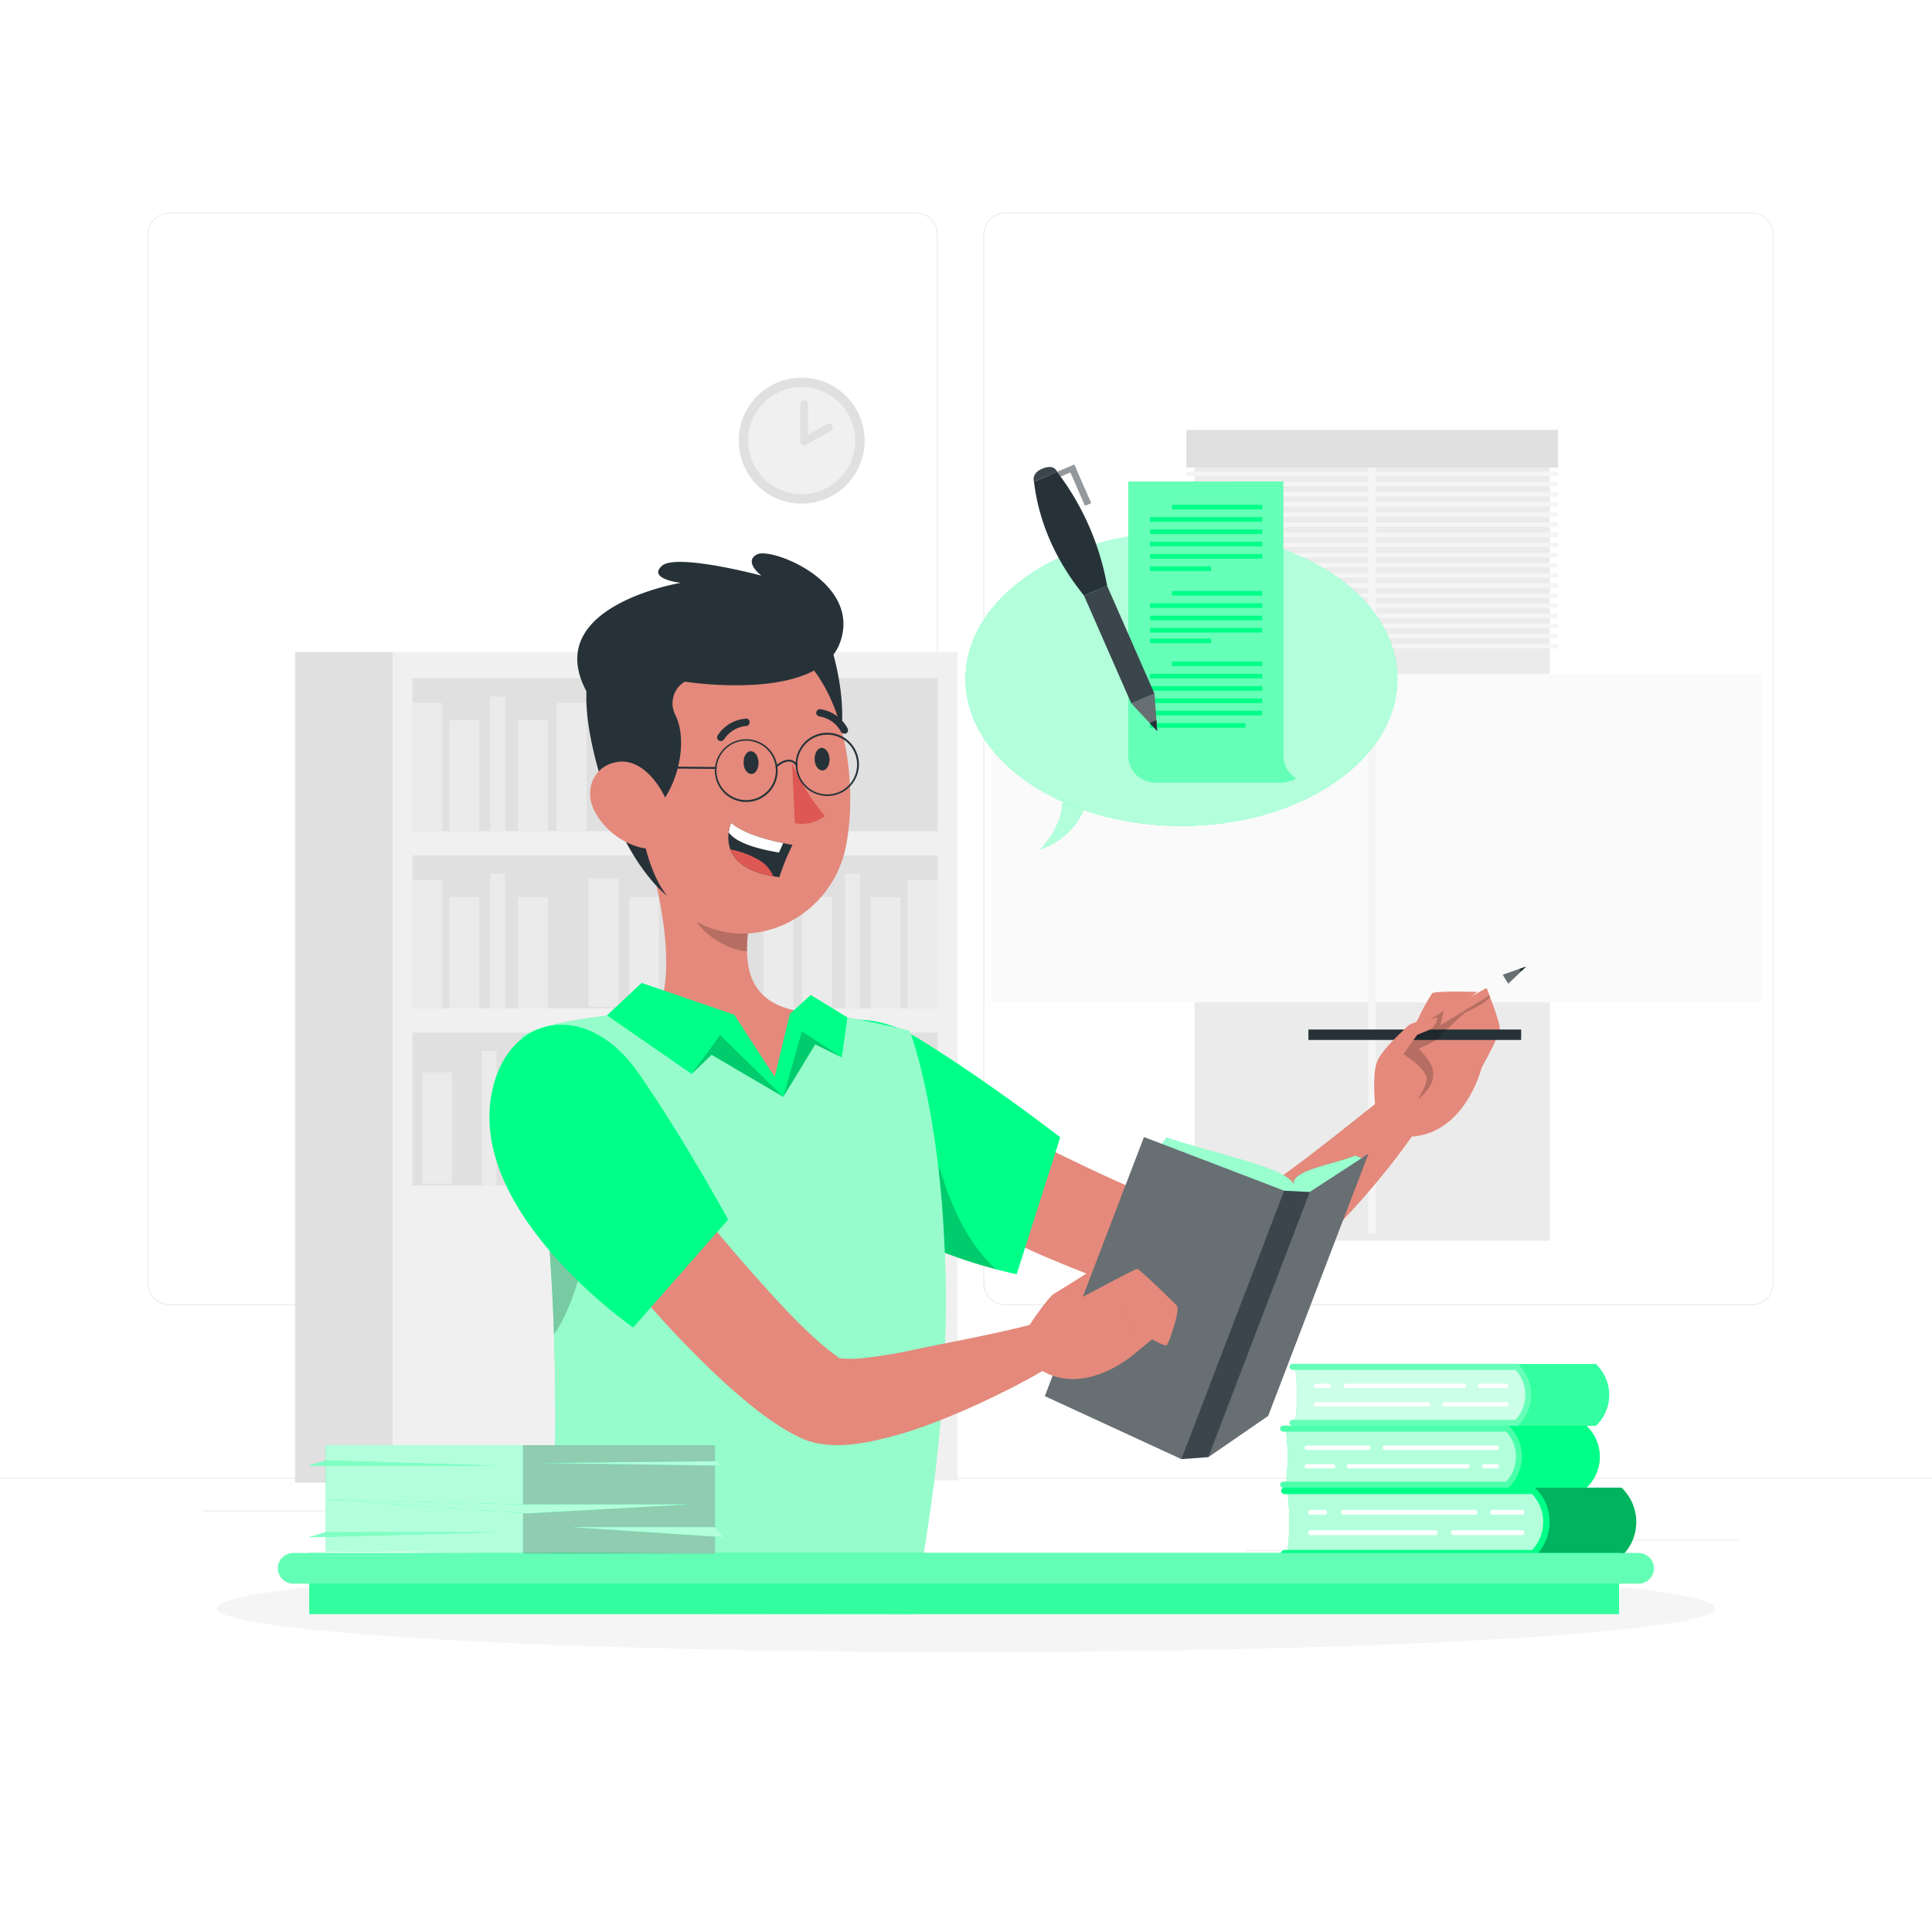 <svg class="animated" id="freepik_stories-hand-holding-pen" xmlns="http://www.w3.org/2000/svg" viewBox="0 0 500 500" version="1.1" xmlns:xlink="http://www.w3.org/1999/xlink" xmlns:svgjs="http://svgjs.com/svgjs"><style>svg#freepik_stories-hand-holding-pen:not(.animated) .animable {opacity: 0;}svg#freepik_stories-hand-holding-pen.animated #freepik--speech-bubble--inject-46 {animation: 3s Infinite  linear floating;animation-delay: 0s;}svg#freepik_stories-hand-holding-pen.animated #freepik--Character--inject-46 {animation: 3s Infinite  linear shake;animation-delay: 0s;}            @keyframes floating {                0% {                    opacity: 1;                    transform: translateY(0px);                }                50% {                    transform: translateY(-10px);                }                100% {                    opacity: 1;                    transform: translateY(0px);                }            }                    @keyframes shake {                10%, 90% {                    transform: translate3d(-1px, 0, 0);                  }                  20%, 80% {                    transform: translate3d(2px, 0, 0);                  }                  30%, 50%, 70% {                    transform: translate3d(-4px, 0, 0);                  }                  40%, 60% {                    transform: translate3d(4px, 0, 0);                  }            }        </style><g id="freepik--background-complete--inject-46" class="animable" style="transform-origin: 250px 228.23px;"><rect y="382.4" width="500" height="0.25" style="fill: rgb(235, 235, 235); transform-origin: 250px 382.525px;" id="elds1xt8ec2yh" class="animable"></rect><rect x="416.78" y="398.49" width="33.12" height="0.25" style="fill: rgb(235, 235, 235); transform-origin: 433.34px 398.615px;" id="elctpmslakoaq" class="animable"></rect><rect x="322.53" y="401.21" width="8.69" height="0.25" style="fill: rgb(235, 235, 235); transform-origin: 326.875px 401.335px;" id="elnm5f0fcmtqk" class="animable"></rect><rect x="396.59" y="389.21" width="19.19" height="0.25" style="fill: rgb(235, 235, 235); transform-origin: 406.185px 389.335px;" id="elrzrgisp928" class="animable"></rect><rect x="52.46" y="390.89" width="43.19" height="0.25" style="fill: rgb(235, 235, 235); transform-origin: 74.055px 391.015px;" id="elka8lzzap83" class="animable"></rect><rect x="104.56" y="390.89" width="6.33" height="0.25" style="fill: rgb(235, 235, 235); transform-origin: 107.725px 391.015px;" id="elz43ipcedz1" class="animable"></rect><rect x="131.47" y="395.11" width="93.68" height="0.25" style="fill: rgb(235, 235, 235); transform-origin: 178.31px 395.235px;" id="elar0exoar2wb" class="animable"></rect><path d="M237,337.8H43.91a5.71,5.71,0,0,1-5.7-5.71V60.66A5.71,5.71,0,0,1,43.91,55H237a5.71,5.71,0,0,1,5.71,5.71V332.09A5.71,5.71,0,0,1,237,337.8ZM43.91,55.2a5.46,5.46,0,0,0-5.45,5.46V332.09a5.46,5.46,0,0,0,5.45,5.46H237a5.47,5.47,0,0,0,5.46-5.46V60.66A5.47,5.47,0,0,0,237,55.2Z" style="fill: rgb(235, 235, 235); transform-origin: 140.46px 196.4px;" id="elk4sjhv6dcc" class="animable"></path><path d="M453.31,337.8H260.21a5.72,5.72,0,0,1-5.71-5.71V60.66A5.72,5.72,0,0,1,260.21,55h193.1A5.71,5.71,0,0,1,459,60.66V332.09A5.71,5.71,0,0,1,453.31,337.8ZM260.21,55.2a5.47,5.47,0,0,0-5.46,5.46V332.09a5.47,5.47,0,0,0,5.46,5.46h193.1a5.47,5.47,0,0,0,5.46-5.46V60.66a5.47,5.47,0,0,0-5.46-5.46Z" style="fill: rgb(235, 235, 235); transform-origin: 356.75px 196.4px;" id="elz0jct65ccu8" class="animable"></path><rect x="101.58" y="168.76" width="146.22" height="214.37" style="fill: rgb(240, 240, 240); transform-origin: 174.69px 275.945px;" id="elldkyi9palh" class="animable"></rect><rect x="106.75" y="175.51" width="135.88" height="39.59" style="fill: rgb(224, 224, 224); transform-origin: 174.69px 195.305px;" id="elgblex4uxcu" class="animable"></rect><rect x="106.75" y="181.92" width="7.72" height="33.18" style="fill: rgb(235, 235, 235); transform-origin: 110.61px 198.51px;" id="elsmzuo0ebhz" class="animable"></rect><rect x="144.08" y="181.92" width="7.72" height="33.18" style="fill: rgb(235, 235, 235); transform-origin: 147.94px 198.51px;" id="elf6eza02xv0i" class="animable"></rect><g id="elgs8dlbeo6fs"><rect x="189.32" y="181.5" width="7.72" height="33.18" style="fill: rgb(235, 235, 235); transform-origin: 193.18px 198.09px; transform: rotate(-9.78deg);" class="animable"></rect></g><rect x="116.32" y="186.29" width="7.72" height="28.81" style="fill: rgb(235, 235, 235); transform-origin: 120.18px 200.695px;" id="elcvo67tnbve" class="animable"></rect><rect x="134.06" y="186.29" width="7.72" height="28.81" style="fill: rgb(235, 235, 235); transform-origin: 137.92px 200.695px;" id="elihxqk0tjezi" class="animable"></rect><rect x="178.84" y="186.29" width="7.72" height="28.81" style="fill: rgb(235, 235, 235); transform-origin: 182.7px 200.695px;" id="el6mh7dsa85ih" class="animable"></rect><g id="eljtapo7tcnig"><rect x="157.43" y="185.8" width="7.72" height="28.81" style="fill: rgb(235, 235, 235); transform-origin: 161.29px 200.205px; transform: rotate(-12.53deg);" class="animable"></rect></g><rect x="126.85" y="180.27" width="3.86" height="34.83" style="fill: rgb(235, 235, 235); transform-origin: 128.78px 197.685px;" id="elze0ciwk6ek" class="animable"></rect><rect x="172.76" y="180.27" width="3.86" height="34.83" style="fill: rgb(235, 235, 235); transform-origin: 174.69px 197.685px;" id="elweqbk2hsei" class="animable"></rect><g id="elsqokzlxeldb"><rect x="106.75" y="221.37" width="135.88" height="39.59" style="fill: rgb(224, 224, 224); transform-origin: 174.69px 241.165px; transform: rotate(180deg);" class="animable"></rect></g><g id="elbbmzcooa1yr"><rect x="234.91" y="227.78" width="7.72" height="33.18" style="fill: rgb(235, 235, 235); transform-origin: 238.77px 244.37px; transform: rotate(180deg);" class="animable"></rect></g><g id="elgyt1m149gd"><rect x="197.59" y="227.78" width="7.72" height="33.18" style="fill: rgb(235, 235, 235); transform-origin: 201.45px 244.37px; transform: rotate(180deg);" class="animable"></rect></g><g id="el9az8bwim3v4"><rect x="152.34" y="227.37" width="7.72" height="33.18" style="fill: rgb(235, 235, 235); transform-origin: 156.2px 243.96px; transform: rotate(-170.22deg);" class="animable"></rect></g><g id="elhqlgwowbw7"><rect x="225.35" y="232.15" width="7.72" height="28.81" style="fill: rgb(235, 235, 235); transform-origin: 229.21px 246.555px; transform: rotate(180deg);" class="animable"></rect></g><g id="eljb9bmdeopph"><rect x="207.61" y="232.15" width="7.72" height="28.81" style="fill: rgb(235, 235, 235); transform-origin: 211.47px 246.555px; transform: rotate(180deg);" class="animable"></rect></g><g id="eli8hgp1qbc0g"><rect x="162.82" y="232.15" width="7.72" height="28.81" style="fill: rgb(235, 235, 235); transform-origin: 166.68px 246.555px; transform: rotate(180deg);" class="animable"></rect></g><g id="elgronx8vpde4"><rect x="184.23" y="231.66" width="7.72" height="28.81" style="fill: rgb(235, 235, 235); transform-origin: 188.09px 246.065px; transform: rotate(-167.47deg);" class="animable"></rect></g><g id="el8agtu64k2ls"><rect x="218.67" y="226.13" width="3.86" height="34.83" style="fill: rgb(235, 235, 235); transform-origin: 220.6px 243.545px; transform: rotate(180deg);" class="animable"></rect></g><g id="el1ywdw01w6is"><rect x="172.76" y="226.13" width="3.86" height="34.83" style="fill: rgb(235, 235, 235); transform-origin: 174.69px 243.545px; transform: rotate(180deg);" class="animable"></rect></g><rect x="106.75" y="227.78" width="7.72" height="33.18" style="fill: rgb(235, 235, 235); transform-origin: 110.61px 244.37px;" id="el99xvtmbpg4" class="animable"></rect><rect x="116.32" y="232.15" width="7.72" height="28.81" style="fill: rgb(235, 235, 235); transform-origin: 120.18px 246.555px;" id="el9xicl7xiar" class="animable"></rect><rect x="134.06" y="232.15" width="7.72" height="28.81" style="fill: rgb(235, 235, 235); transform-origin: 137.92px 246.555px;" id="eladm2dr74lcs" class="animable"></rect><rect x="126.85" y="226.13" width="3.86" height="34.83" style="fill: rgb(235, 235, 235); transform-origin: 128.78px 243.545px;" id="el21ikv15shwt" class="animable"></rect><rect x="106.75" y="267.23" width="135.88" height="39.59" style="fill: rgb(224, 224, 224); transform-origin: 174.69px 287.025px;" id="elhw31bjcazqt" class="animable"></rect><rect x="184.74" y="273.64" width="7.72" height="33.18" style="fill: rgb(235, 235, 235); transform-origin: 188.6px 290.23px;" id="eln3og984ftrr" class="animable"></rect><g id="eltm4w0bba1yg"><rect x="229.99" y="273.23" width="7.72" height="33.18" style="fill: rgb(235, 235, 235); transform-origin: 233.85px 289.82px; transform: rotate(-9.78deg);" class="animable"></rect></g><rect x="156.98" y="278.01" width="7.72" height="28.81" style="fill: rgb(235, 235, 235); transform-origin: 160.84px 292.415px;" id="el7kg9wioa9i4" class="animable"></rect><rect x="174.73" y="278.01" width="7.72" height="28.81" style="fill: rgb(235, 235, 235); transform-origin: 178.59px 292.415px;" id="elohxxtgddncs" class="animable"></rect><rect x="219.51" y="278.01" width="7.72" height="28.81" style="fill: rgb(235, 235, 235); transform-origin: 223.37px 292.415px;" id="eltn9w4fh7uk" class="animable"></rect><g id="elgvnpkfp1x9o"><rect x="198.1" y="277.52" width="7.72" height="28.81" style="fill: rgb(235, 235, 235); transform-origin: 201.96px 291.925px; transform: rotate(-12.53deg);" class="animable"></rect></g><rect x="167.52" y="271.99" width="3.86" height="34.83" style="fill: rgb(235, 235, 235); transform-origin: 169.45px 289.405px;" id="eljf7u6vty1tg" class="animable"></rect><rect x="213.43" y="271.99" width="3.86" height="34.83" style="fill: rgb(235, 235, 235); transform-origin: 215.36px 289.405px;" id="el6y9c5wi3i74" class="animable"></rect><g id="elppue55vieac"><rect x="141.18" y="273.23" width="7.72" height="33.18" style="fill: rgb(235, 235, 235); transform-origin: 145.04px 289.82px; transform: rotate(-9.78deg);" class="animable"></rect></g><rect x="130.7" y="278.01" width="7.72" height="28.81" style="fill: rgb(235, 235, 235); transform-origin: 134.56px 292.415px;" id="eljlq0dumes5" class="animable"></rect><g id="el8fj8w1qqrww"><rect x="109.29" y="277.52" width="7.72" height="28.81" style="fill: rgb(235, 235, 235); transform-origin: 113.15px 291.925px; transform: rotate(-12.53deg);" class="animable"></rect></g><rect x="124.63" y="271.99" width="3.86" height="34.83" style="fill: rgb(235, 235, 235); transform-origin: 126.56px 289.405px;" id="elcq0uw1en45e" class="animable"></rect><g id="elqynf018eje"><rect x="76.36" y="168.76" width="25.23" height="214.94" style="fill: rgb(224, 224, 224); transform-origin: 88.975px 276.23px; transform: rotate(180deg);" class="animable"></rect></g><rect x="309.15" y="113.96" width="91.95" height="207.14" style="fill: rgb(235, 235, 235); transform-origin: 355.125px 217.53px;" id="eltipuugnpo88" class="animable"></rect><g id="eltd1x2nk6qq"><rect x="256.61" y="174.41" width="199.37" height="85.01" style="fill: rgb(250, 250, 250); transform-origin: 356.295px 216.915px; transform: rotate(90deg);" class="animable"></rect></g><rect x="354.14" y="116.85" width="1.95" height="202.31" style="fill: rgb(245, 245, 245); transform-origin: 355.115px 218.005px;" id="el90hbjyby1e" class="animable"></rect><rect x="307.02" y="111.27" width="96.19" height="9.75" style="fill: rgb(224, 224, 224); transform-origin: 355.115px 116.145px;" id="elzqci6dds7jr" class="animable"></rect><rect x="307.02" y="122.09" width="96.19" height="1.16" style="fill: rgb(245, 245, 245); transform-origin: 355.115px 122.67px;" id="elw831edt7uoq" class="animable"></rect><rect x="307.02" y="124.72" width="96.19" height="1.16" style="fill: rgb(245, 245, 245); transform-origin: 355.115px 125.3px;" id="elf7jk1w4bf4" class="animable"></rect><rect x="307.02" y="127.34" width="96.19" height="1.16" style="fill: rgb(245, 245, 245); transform-origin: 355.115px 127.92px;" id="els0tka7ri8zp" class="animable"></rect><rect x="307.02" y="129.96" width="96.19" height="1.16" style="fill: rgb(245, 245, 245); transform-origin: 355.115px 130.54px;" id="eltr3uk88t6nk" class="animable"></rect><rect x="307.02" y="132.58" width="96.19" height="1.16" style="fill: rgb(245, 245, 245); transform-origin: 355.115px 133.16px;" id="elyvo3tzkf1g" class="animable"></rect><rect x="307.02" y="135.21" width="96.19" height="1.16" style="fill: rgb(245, 245, 245); transform-origin: 355.115px 135.79px;" id="elgmzkmq3knp7" class="animable"></rect><rect x="307.02" y="137.83" width="96.19" height="1.16" style="fill: rgb(245, 245, 245); transform-origin: 355.115px 138.41px;" id="el5xogvbo4ppv" class="animable"></rect><rect x="307.02" y="140.45" width="96.19" height="1.16" style="fill: rgb(245, 245, 245); transform-origin: 355.115px 141.03px;" id="el5ejp2j89y8q" class="animable"></rect><rect x="307.02" y="143.07" width="96.19" height="1.16" style="fill: rgb(245, 245, 245); transform-origin: 355.115px 143.65px;" id="elmhb1whdwsa" class="animable"></rect><rect x="307.02" y="145.7" width="96.19" height="1.16" style="fill: rgb(245, 245, 245); transform-origin: 355.115px 146.28px;" id="el7snxyu3r7cv" class="animable"></rect><rect x="307.02" y="148.32" width="96.19" height="1.16" style="fill: rgb(245, 245, 245); transform-origin: 355.115px 148.9px;" id="eln557n2od9ve" class="animable"></rect><rect x="307.02" y="150.94" width="96.19" height="1.16" style="fill: rgb(245, 245, 245); transform-origin: 355.115px 151.52px;" id="elal357r8n14" class="animable"></rect><rect x="307.02" y="153.56" width="96.19" height="1.16" style="fill: rgb(245, 245, 245); transform-origin: 355.115px 154.14px;" id="elwjz6pw18e8i" class="animable"></rect><rect x="307.02" y="156.18" width="96.19" height="1.16" style="fill: rgb(245, 245, 245); transform-origin: 355.115px 156.76px;" id="elnnzcyxc9nr" class="animable"></rect><rect x="307.02" y="158.81" width="96.19" height="1.16" style="fill: rgb(245, 245, 245); transform-origin: 355.115px 159.39px;" id="elw11xdvm0ue" class="animable"></rect><rect x="307.02" y="161.43" width="96.19" height="1.16" style="fill: rgb(245, 245, 245); transform-origin: 355.115px 162.01px;" id="ely7ylc49ljj" class="animable"></rect><rect x="307.02" y="164.05" width="96.19" height="1.16" style="fill: rgb(245, 245, 245); transform-origin: 355.115px 164.63px;" id="el9im72saii1u" class="animable"></rect><rect x="307.02" y="166.67" width="96.19" height="1.16" style="fill: rgb(245, 245, 245); transform-origin: 355.115px 167.25px;" id="el807qsqxn4ef" class="animable"></rect><circle cx="207.47" cy="114.04" r="16.3" style="fill: rgb(224, 224, 224); transform-origin: 207.47px 114.04px;" id="elkaa9v1sh5x" class="animable"></circle><circle cx="207.47" cy="114.04" r="13.86" style="fill: rgb(240, 240, 240); transform-origin: 207.47px 114.04px;" id="el34labrior9" class="animable"></circle><polyline points="208.12 104.53 208.12 114.22 214.54 110.59" style="fill: rgb(240, 240, 240); transform-origin: 211.33px 109.375px;" id="elczwcplop2u8" class="animable"></polyline><path d="M208.12,115.23a1,1,0,0,1-1-1v-9.7a1,1,0,1,1,2,0v8l4.93-2.79a1,1,0,0,1,1.36.38,1,1,0,0,1-.37,1.36l-6.43,3.64A1.05,1.05,0,0,1,208.12,115.23Z" style="fill: rgb(224, 224, 224); transform-origin: 211.33px 109.38px;" id="elxop7kg58ium" class="animable"></path></g><g id="freepik--Shadow--inject-46" class="animable" style="transform-origin: 250px 416.24px;"><ellipse id="freepik--path--inject-46" cx="250" cy="416.24" rx="193.89" ry="11.32" style="fill: rgb(245, 245, 245); transform-origin: 250px 416.24px;" class="animable"></ellipse></g><g id="freepik--speech-bubble--inject-46" class="animable" style="transform-origin: 305.76px 170.065px;"><path d="M281,207.62s-1.18,8.19-11.8,12.26c0,0,5.9-6.13,5.69-12Z" style="fill: rgb(0, 255, 136); transform-origin: 275.1px 213.75px;" id="elsew6vztl7bq" class="animable"></path><g id="elsu6xxr8ahn"><path d="M281,207.62s-1.18,8.19-11.8,12.26c0,0,5.9-6.13,5.69-12Z" style="fill: rgb(255, 255, 255); opacity: 0.7; transform-origin: 275.1px 213.75px;" class="animable"></path></g><ellipse cx="305.76" cy="175.72" rx="55.88" ry="38.03" style="fill: rgb(0, 255, 136); transform-origin: 305.76px 175.72px;" id="elivfdfsk8bs" class="animable"></ellipse><g id="elggxicorf4vg"><ellipse cx="305.76" cy="175.72" rx="55.88" ry="38.03" style="fill: rgb(255, 255, 255); opacity: 0.7; transform-origin: 305.76px 175.72px;" class="animable"></ellipse></g><path d="M292,124.62v70.9a7,7,0,0,0,7,7h32.6a7.33,7.33,0,0,0,3.81-1.08,7,7,0,0,1-3.3-5.94v-70.9Z" style="fill: rgb(0, 255, 136); transform-origin: 313.705px 163.56px;" id="el9jmi0vu43ir" class="animable"></path><g id="elatj1hb63lk"><path d="M292,124.62v70.9a7,7,0,0,0,7,7h32.6a7.33,7.33,0,0,0,3.81-1.08,7,7,0,0,1-3.3-5.94v-70.9Z" style="fill: rgb(255, 255, 255); opacity: 0.4; transform-origin: 313.705px 163.56px;" class="animable"></path></g><rect x="303.3" y="130.64" width="23.36" height="1.19" style="fill: rgb(0, 255, 136); transform-origin: 314.98px 131.235px;" id="elrto2bq2jta" class="animable"></rect><rect x="297.61" y="133.83" width="29.05" height="1.19" style="fill: rgb(0, 255, 136); transform-origin: 312.135px 134.425px;" id="elh2vkyyw6iko" class="animable"></rect><rect x="297.61" y="137.01" width="29.05" height="1.19" style="fill: rgb(0, 255, 136); transform-origin: 312.135px 137.605px;" id="eld00qw7s5soh" class="animable"></rect><rect x="297.61" y="140.2" width="29.05" height="1.19" style="fill: rgb(0, 255, 136); transform-origin: 312.135px 140.795px;" id="el2964hn7wy01" class="animable"></rect><rect x="297.61" y="143.39" width="29.05" height="1.19" style="fill: rgb(0, 255, 136); transform-origin: 312.135px 143.985px;" id="elvm9zdxpu36" class="animable"></rect><rect x="297.61" y="146.58" width="15.83" height="1.19" style="fill: rgb(0, 255, 136); transform-origin: 305.525px 147.175px;" id="ellmm80btq7m" class="animable"></rect><rect x="303.3" y="171.2" width="23.36" height="1.19" style="fill: rgb(0, 255, 136); transform-origin: 314.98px 171.795px;" id="el1t1w6ixoh07" class="animable"></rect><rect x="297.61" y="174.39" width="29.05" height="1.19" style="fill: rgb(0, 255, 136); transform-origin: 312.135px 174.985px;" id="elrexhw5aiwqf" class="animable"></rect><rect x="297.61" y="177.57" width="29.05" height="1.19" style="fill: rgb(0, 255, 136); transform-origin: 312.135px 178.165px;" id="eloov2jwd4igd" class="animable"></rect><rect x="297.61" y="180.76" width="29.05" height="1.19" style="fill: rgb(0, 255, 136); transform-origin: 312.135px 181.355px;" id="el4z8nv19dtjm" class="animable"></rect><rect x="297.61" y="183.95" width="29.05" height="1.19" style="fill: rgb(0, 255, 136); transform-origin: 312.135px 184.545px;" id="elwbzgb811nr" class="animable"></rect><rect x="297.61" y="187.14" width="24.73" height="1.19" style="fill: rgb(0, 255, 136); transform-origin: 309.975px 187.735px;" id="el259aacy279a" class="animable"></rect><rect x="303.3" y="152.95" width="23.36" height="1.19" style="fill: rgb(0, 255, 136); transform-origin: 314.98px 153.545px;" id="el7rtke9clt6g" class="animable"></rect><rect x="297.61" y="156.14" width="29.05" height="1.19" style="fill: rgb(0, 255, 136); transform-origin: 312.135px 156.735px;" id="elyuxtxysl2gr" class="animable"></rect><rect x="297.61" y="159.33" width="29.05" height="1.19" style="fill: rgb(0, 255, 136); transform-origin: 312.135px 159.925px;" id="el16t64tjlt77j" class="animable"></rect><rect x="297.61" y="162.51" width="29.05" height="1.19" style="fill: rgb(0, 255, 136); transform-origin: 312.135px 163.105px;" id="elwz5aax5jgt" class="animable"></rect><rect x="297.61" y="165.26" width="15.83" height="1.19" style="fill: rgb(0, 255, 136); transform-origin: 305.525px 165.855px;" id="elgofq6wg1mxh" class="animable"></rect><polygon points="282.36 130.19 278.58 121.58 278.61 121.57 278.04 120.25 277.99 120.27 276.45 120.92 276.45 120.92 272.04 122.78 272.62 124.09 277.03 122.23 280.81 130.85 282.36 130.19" style="fill: rgb(38, 50, 56); transform-origin: 277.2px 125.55px;" id="elw25dyambexk" class="animable"></polygon><g id="el2i8ste9a7g6"><polygon points="282.36 130.19 278.58 121.58 278.61 121.57 278.04 120.25 277.99 120.27 276.45 120.92 276.45 120.92 272.04 122.78 272.62 124.09 277.03 122.23 280.81 130.85 282.36 130.19" style="fill: rgb(255, 255, 255); opacity: 0.5; transform-origin: 277.2px 125.55px;" class="animable"></polygon></g><path d="M280.52,154.11q-11-13.63-12.93-29.44l6-2.52a68.24,68.24,0,0,1,12.93,29.44Z" style="fill: rgb(38, 50, 56); transform-origin: 277.055px 138.13px;" id="el17g9b68hvdw" class="animable"></path><polygon points="292.76 182 299.47 189.18 298.76 179.48 292.76 182" style="fill: rgb(38, 50, 56); transform-origin: 296.115px 184.33px;" id="el6jkfz9wl92e" class="animable"></polygon><g id="elr0d3wtxwmq"><polygon points="292.76 182 297.41 186.98 299.47 189.18 298.76 179.48 292.76 182" style="fill: rgb(255, 255, 255); opacity: 0.3; transform-origin: 296.115px 184.33px;" class="animable"></polygon></g><polygon points="297.53 187.11 298.87 188.54 299.47 189.18 299.26 186.38 297.53 187.11" style="fill: rgb(38, 50, 56); transform-origin: 298.5px 187.78px;" id="elhr83vxc7i9b" class="animable"></polygon><polygon points="292.76 182 280.52 154.11 286.51 151.59 298.76 179.48 292.76 182" style="fill: rgb(38, 50, 56); transform-origin: 289.64px 166.795px;" id="elcci6bsz8az8" class="animable"></polygon><g id="elfu39ag4g9gj"><polygon points="292.76 182 280.52 154.11 286.51 151.59 298.76 179.48 292.76 182" style="fill: rgb(255, 255, 255); opacity: 0.1; transform-origin: 289.64px 166.795px;" class="animable"></polygon></g><path d="M267.59,124.67l6-2.52s-.57-2.12-3.69-.92S267.59,124.67,267.59,124.67Z" style="fill: rgb(38, 50, 56); transform-origin: 270.543px 122.766px;" id="elbo0vlrm9i5t" class="animable"></path><g id="eloakmhzdshes"><path d="M267.59,124.67l6-2.52s-.57-2.12-3.69-.92S267.59,124.67,267.59,124.67Z" style="fill: rgb(255, 255, 255); opacity: 0.1; transform-origin: 270.543px 122.766px;" class="animable"></path></g></g><g id="freepik--Books--inject-46" class="animable" style="transform-origin: 377.39px 377.89px;"><path d="M333.18,386h76.37V402h-76.4A62.45,62.45,0,0,0,333.18,386Z" style="fill: rgb(0, 255, 136); transform-origin: 371.35px 394px;" id="elm3etyc3dvnl" class="animable"></path><g id="elhayb8vr3ec5"><path d="M333.18,386h76.37V402h-76.4A62.45,62.45,0,0,0,333.18,386Z" style="fill: rgb(255, 255, 255); opacity: 0.7; transform-origin: 371.35px 394px;" class="animable"></path></g><path d="M397.06,401.37a10.57,10.57,0,0,0,0-14.94L395.63,385h24l.25.24a12.25,12.25,0,0,1,0,17.31l-.25.25h-24Z" style="fill: rgb(0, 255, 136); transform-origin: 409.545px 393.9px;" id="elqtjw8tj3ywo" class="animable"></path><g id="el8ce5aiio58p"><g style="opacity: 0.3; transform-origin: 409.545px 393.9px;" class="animable"><path d="M397.06,401.37a10.57,10.57,0,0,0,0-14.94L395.63,385h24l.25.24a12.25,12.25,0,0,1,0,17.31l-.25.25h-24Z" id="eld1dooc7wi5g" class="animable" style="transform-origin: 409.545px 393.9px;"></path></g></g><path d="M332.4,402.8h64.82l.07-.07a12.57,12.57,0,0,0,3.75-8.4,12.18,12.18,0,0,0-3.57-9.09l-.25-.24H332.4a.83.83,0,0,0-.84.83h0a.83.83,0,0,0,.84.84h64.12a10.56,10.56,0,0,1,0,14.45H332.4a.84.84,0,0,0-.84.84h0A.84.84,0,0,0,332.4,402.8Z" style="fill: rgb(0, 255, 136); transform-origin: 366.304px 393.9px;" id="el6p0p5td2eie" class="animable"></path><path d="M339.17,392h3.67a.63.63,0,0,0,.63-.63h0a.63.63,0,0,0-.63-.63h-3.67a.63.63,0,0,0-.63.63h0A.63.63,0,0,0,339.17,392Z" style="fill: rgb(255, 255, 255); transform-origin: 341.005px 391.37px;" id="els9obb6ctup7" class="animable"></path><path d="M347.66,392h34a.63.63,0,0,0,.63-.63h0a.63.63,0,0,0-.63-.63h-34a.63.63,0,0,0-.63.63h0A.63.63,0,0,0,347.66,392Z" style="fill: rgb(255, 255, 255); transform-origin: 364.66px 391.37px;" id="elq4yiat5b4eg" class="animable"></path><path d="M386.32,392h7.54a.63.63,0,0,0,.63-.63h0a.63.63,0,0,0-.63-.63h-7.54a.63.63,0,0,0-.63.63h0A.63.63,0,0,0,386.32,392Z" style="fill: rgb(255, 255, 255); transform-origin: 390.09px 391.37px;" id="elmomhg3e79h" class="animable"></path><path d="M339.17,397.28h32.27a.63.63,0,0,0,.63-.63h0a.63.63,0,0,0-.63-.63H339.17a.63.63,0,0,0-.63.63h0A.63.63,0,0,0,339.17,397.28Z" style="fill: rgb(255, 255, 255); transform-origin: 355.305px 396.65px;" id="elsz2bg01y0l" class="animable"></path><path d="M376.16,397.28h17.7a.63.63,0,0,0,.63-.63h0a.63.63,0,0,0-.63-.63h-17.7a.63.63,0,0,0-.63.63h0A.63.63,0,0,0,376.16,397.28Z" style="fill: rgb(255, 255, 255); transform-origin: 385.01px 396.65px;" id="el4nr92r1ed8h" class="animable"></path><path d="M335.2,353.89h68.73v14.33H335.18A55.88,55.88,0,0,0,335.2,353.89Z" style="fill: rgb(0, 255, 136); transform-origin: 369.555px 361.055px;" id="el4jtr157ppox" class="animable"></path><g id="els5liymzfut"><path d="M335.2,353.89h68.73v14.33H335.18A55.88,55.88,0,0,0,335.2,353.89Z" style="fill: rgb(255, 255, 255); opacity: 0.8; transform-origin: 369.555px 361.055px;" class="animable"></path></g><path d="M392.7,367.69a9.52,9.52,0,0,0,0-13.45L391.41,353H413l.22.22a11,11,0,0,1,0,15.58L413,369h-21.6Z" style="fill: rgb(0, 255, 136); transform-origin: 403.927px 361px;" id="elah9p6xshukq" class="animable"></path><g id="elynsvu7t1jpn"><g style="opacity: 0.2; transform-origin: 403.927px 361px;" class="animable"><path d="M392.7,367.69a9.52,9.52,0,0,0,0-13.45L391.41,353H413l.22.22a11,11,0,0,1,0,15.58L413,369h-21.6Z" style="fill: rgb(255, 255, 255); transform-origin: 403.927px 361px;" id="elgrm19xv8rpd" class="animable"></path></g></g><path d="M334.5,369h58.34l.06-.06a11.28,11.28,0,0,0,3.38-7.55,10.94,10.94,0,0,0-3.22-8.19l-.22-.22H334.5a.76.76,0,0,0-.76.76h0a.76.76,0,0,0,.76.75h57.71a9.52,9.52,0,0,1,0,13H334.5a.75.75,0,0,0-.76.75h0A.75.75,0,0,0,334.5,369Z" style="fill: rgb(0, 255, 136); transform-origin: 365.014px 360.99px;" id="elv1d2ydy5bmb" class="animable"></path><g id="elhxookz59g8b"><g style="opacity: 0.4; transform-origin: 365.014px 360.99px;" class="animable"><path d="M334.5,369h58.34l.06-.06a11.28,11.28,0,0,0,3.38-7.55,10.94,10.94,0,0,0-3.22-8.19l-.22-.22H334.5a.76.76,0,0,0-.76.76h0a.76.76,0,0,0,.76.75h57.71a9.52,9.52,0,0,1,0,13H334.5a.75.75,0,0,0-.76.75h0A.75.75,0,0,0,334.5,369Z" style="fill: rgb(255, 255, 255); transform-origin: 365.014px 360.99px;" id="elubs7zdj3o1" class="animable"></path></g></g><path d="M340.6,359.23h3.3a.56.56,0,0,0,.56-.56h0a.56.56,0,0,0-.56-.57h-3.3a.57.57,0,0,0-.57.57h0A.57.57,0,0,0,340.6,359.23Z" style="fill: rgb(255, 255, 255); transform-origin: 342.245px 358.665px;" id="elp6e7q2pdx5" class="animable"></path><path d="M348.24,359.23h30.64a.57.57,0,0,0,.57-.56h0a.57.57,0,0,0-.57-.57H348.24a.56.56,0,0,0-.57.57h0A.56.56,0,0,0,348.24,359.23Z" style="fill: rgb(255, 255, 255); transform-origin: 363.56px 358.665px;" id="el4wy93yhq9ur" class="animable"></path><path d="M383,359.23h6.79a.56.56,0,0,0,.56-.56h0a.56.56,0,0,0-.56-.57H383a.57.57,0,0,0-.57.57h0A.57.57,0,0,0,383,359.23Z" style="fill: rgb(255, 255, 255); transform-origin: 386.39px 358.665px;" id="elo2ghde4q2zc" class="animable"></path><path d="M340.6,364h29a.57.57,0,0,0,.57-.57h0a.57.57,0,0,0-.57-.56h-29a.57.57,0,0,0-.57.56h0A.57.57,0,0,0,340.6,364Z" style="fill: rgb(255, 255, 255); transform-origin: 355.1px 363.435px;" id="elj5ka5m0mea" class="animable"></path><path d="M373.88,364h15.94a.56.56,0,0,0,.56-.57h0a.56.56,0,0,0-.56-.56H373.88a.56.56,0,0,0-.56.56h0A.56.56,0,0,0,373.88,364Z" style="fill: rgb(255, 255, 255); transform-origin: 381.85px 363.435px;" id="el2gdz1ec5bt" class="animable"></path><path d="M332.78,369.91h68.73v14.33H332.76A55.88,55.88,0,0,0,332.78,369.91Z" style="fill: rgb(0, 255, 136); transform-origin: 367.135px 377.075px;" id="elycl9n7xxwlc" class="animable"></path><g id="elxftxvr2l05i"><path d="M332.78,369.91h68.73v14.33H332.76A55.88,55.88,0,0,0,332.78,369.91Z" style="fill: rgb(255, 255, 255); opacity: 0.7; transform-origin: 367.135px 377.075px;" class="animable"></path></g><path d="M390.28,383.71a9.52,9.52,0,0,0,0-13.45L389,369h21.6l.22.23a11,11,0,0,1,0,15.57l-.22.23H389Z" style="fill: rgb(0, 255, 136); transform-origin: 401.524px 377.015px;" id="elgfh82dwdrb" class="animable"></path><path d="M332.08,385h58.34l.06-.07a11.28,11.28,0,0,0,3.38-7.55,10.9,10.9,0,0,0-3.22-8.18l-.22-.23H332.08a.76.76,0,0,0-.76.76h0a.75.75,0,0,0,.76.75h57.71a9.52,9.52,0,0,1,0,13H332.08a.75.75,0,0,0-.76.75h0A.76.76,0,0,0,332.08,385Z" style="fill: rgb(0, 255, 136); transform-origin: 362.594px 376.985px;" id="elt55c8jex27" class="animable"></path><g id="elwryc1bki7ip"><g style="opacity: 0.3; transform-origin: 362.594px 376.985px;" class="animable"><path d="M332.08,385h58.34l.06-.07a11.28,11.28,0,0,0,3.38-7.55,10.9,10.9,0,0,0-3.22-8.18l-.22-.23H332.08a.76.76,0,0,0-.76.76h0a.75.75,0,0,0,.76.75h57.71a9.52,9.52,0,0,1,0,13H332.08a.75.75,0,0,0-.76.75h0A.76.76,0,0,0,332.08,385Z" style="fill: rgb(255, 255, 255); transform-origin: 362.594px 376.985px;" id="elda9fs7b934a" class="animable"></path></g></g><path d="M387.4,378.9h-3.3a.57.57,0,0,0-.57.56h0a.57.57,0,0,0,.57.57h3.3a.56.56,0,0,0,.56-.57h0A.56.56,0,0,0,387.4,378.9Z" style="fill: rgb(255, 255, 255); transform-origin: 385.745px 379.465px;" id="elnsusww9too" class="animable"></path><path d="M379.76,378.9H349.12a.56.56,0,0,0-.57.56h0a.56.56,0,0,0,.57.57h30.64a.57.57,0,0,0,.57-.57h0A.57.57,0,0,0,379.76,378.9Z" style="fill: rgb(255, 255, 255); transform-origin: 364.44px 379.465px;" id="eladmxwlejckr" class="animable"></path><path d="M345,378.9h-6.79a.57.57,0,0,0-.57.56h0a.57.57,0,0,0,.57.57H345a.56.56,0,0,0,.56-.57h0A.56.56,0,0,0,345,378.9Z" style="fill: rgb(255, 255, 255); transform-origin: 341.6px 379.465px;" id="eltrey5oupfyo" class="animable"></path><path d="M387.4,374.12h-29a.56.56,0,0,0-.57.57h0a.56.56,0,0,0,.57.56h29a.56.56,0,0,0,.56-.56h0A.56.56,0,0,0,387.4,374.12Z" style="fill: rgb(255, 255, 255); transform-origin: 372.895px 374.685px;" id="ell4sha276vvs" class="animable"></path><path d="M354.11,374.12H338.18a.57.57,0,0,0-.57.57h0a.57.57,0,0,0,.57.56h15.93a.56.56,0,0,0,.57-.56h0A.56.56,0,0,0,354.11,374.12Z" style="fill: rgb(255, 255, 255); transform-origin: 346.145px 374.685px;" id="elbmueusthztq" class="animable"></path></g><g id="freepik--Character--inject-46" class="animable animator-active" style="transform-origin: 249.975px 280.478px;"><path d="M255.18,289.14l14.07,7.1c4.73,2.35,9.47,4.68,14.21,6.9s9.48,4.33,14.16,6.28c2.35,1,4.68,1.86,7,2.67s4.52,1.53,6.55,2c1,.26,1.95.45,2.74.57.4.06,0,0-.2.06a.88.88,0,0,0-.29.07c-.07,0,0,0,0,.05a1.49,1.49,0,0,0,.25,0,11.73,11.73,0,0,0,2.09-.64,28.36,28.36,0,0,0,2.8-1.31c2-1,4-2.31,6.13-3.64s4.19-2.79,6.28-4.31c8.41-6,16.79-12.82,25.14-19.4l9.27,8.57c-3.26,4.67-6.68,9-10.3,13.27s-7.41,8.41-11.47,12.45A104.55,104.55,0,0,1,330,331.39a50.09,50.09,0,0,1-4.28,2.69,31.85,31.85,0,0,1-5.43,2.44c-.51.19-1.14.36-1.71.52s-1.25.3-2,.41a19.23,19.23,0,0,1-2.31.25c-.84,0-2,0-2.24,0-1.91-.11-3.65-.32-5.31-.58a84.53,84.53,0,0,1-9.2-2q-4.33-1.23-8.43-2.62c-5.49-1.85-10.74-4-15.93-6.14s-10.25-4.52-15.25-7c-2.5-1.22-5-2.45-7.46-3.75s-4.87-2.59-7.43-4Z" style="fill: rgb(228, 137, 123); transform-origin: 304.2px 311.62px;" id="elznvmbqti91h" class="animable"></path><g id="elks0fu6etha"><polygon points="378.75 258.5 381.32 257.45 381.68 256.7 378.75 258.5" style="opacity: 0.2; transform-origin: 380.215px 257.6px;" class="animable"></polygon></g><path d="M384.74,255.68l-8.26,4.54-7.3,4.1,14.33,11.86s4-7,4.61-9.83C388.41,264.93,384.74,255.68,384.74,255.68Z" style="fill: rgb(228, 137, 123); transform-origin: 378.658px 265.93px;" id="elvk1bad4xm8l" class="animable"></path><path d="M367.32,263a58,58,0,0,1,3.31-5.93c.7-.69,11.69-.36,11.69-.36L380.54,258l-4.44,4-4.48,4.05Z" style="fill: rgb(228, 137, 123); transform-origin: 374.82px 261.341px;" id="eli7rbbw6d2ag" class="animable"></path><path d="M355.9,286.15,367.32,263l16.56,11.78S380,293.39,365,294.18Z" style="fill: rgb(228, 137, 123); transform-origin: 369.89px 278.59px;" id="elbpfa1pv9bmq" class="animable"></path><g id="el6kmkvqlt9ma"><rect x="338.62" y="266.44" width="55.05" height="2.7" style="fill: rgb(38, 50, 56); transform-origin: 366.145px 267.79px; transform: rotate(-31.457deg);" class="animable"></rect></g><polygon points="390.33 254.57 394.96 250.15 388.92 252.27 390.33 254.57" style="fill: rgb(38, 50, 56); transform-origin: 391.94px 252.36px;" id="el9mmxc14ev5m" class="animable"></polygon><g id="el7dwud5c7lxi"><polygon points="390.33 254.57 393.54 251.51 394.96 250.15 388.92 252.27 390.33 254.57" style="fill: rgb(255, 255, 255); opacity: 0.3; transform-origin: 391.94px 252.36px;" class="animable"></polygon></g><polygon points="393.63 251.43 394.55 250.54 394.96 250.15 393.22 250.76 393.63 251.43" style="fill: rgb(38, 50, 56); transform-origin: 394.09px 250.79px;" id="el8m6p9o67we" class="animable"></polygon><g id="el40jkwf59yoc"><polygon points="365.54 266.58 363.31 271.11 361.89 271.98 363.87 267.61 365.54 266.58" style="opacity: 0.2; transform-origin: 363.715px 269.28px;" class="animable"></polygon></g><g id="elp69atgfzkg"><polygon points="373.68 261.6 372.73 265.37 371.62 266.05 366.22 267.84 366.88 265.76 373.68 261.6" style="opacity: 0.2; transform-origin: 369.95px 264.72px;" class="animable"></polygon></g><g id="elttz2r70koho"><path d="M371.62,266.05l-4.86,1.72-3.61,5,4,11.65c4.81-4.13,4.62-7.74,1.75-11.07l-1.7-2c2.63-1.08,5.09-2.24,6.25-4l5.52-5.19c4-1.78,6.3-3.39,6.63-4.26l-.06-.33-6.9,4.22Z" style="opacity: 0.2; transform-origin: 374.375px 270.995px;" class="animable"></path></g><path d="M355.9,286.15s-.78-7.52.35-11,7.12-8.55,8.12-9.66,7.7-2.17,7.7-2.17c-.34,1.57-1,2.87-2.53,3.36l-2.78,1.13-3.61,5s6,3.59,6.08,6.41-7.07,12.53-7.07,12.53Z" style="fill: rgb(228, 137, 123); transform-origin: 363.854px 277.535px;" id="eles2b575mc8j" class="animable"></path><path d="M204.63,285.35c3.64,33.8,58.48,44.42,58.48,44.42l11.28-35.43s-17.95-14-36.3-25.34C218.87,257.12,202.71,267.55,204.63,285.35Z" style="fill: rgb(0, 255, 136); transform-origin: 239.432px 296.849px;" id="elmn44hxnvjz" class="animable"></path><g id="elrr9993ywqyf"><path d="M257.81,328.51c-6.74-6.13-11.41-15.18-14.62-26.27l-3.76,19.92A130.9,130.9,0,0,0,257.81,328.51Z" style="opacity: 0.2; transform-origin: 248.62px 315.375px;" class="animable"></path></g><path d="M235.43,266.84s20.47,52.76.67,150.89l-93.38-.23c-.61-14.33,5.88-81.43-7.78-149,0,0,3.83-4.68,34-6.67,11.91-.79,29.2-.88,39.69.1A174.63,174.63,0,0,1,235.43,266.84Z" style="fill: rgb(0, 255, 136); transform-origin: 189.835px 339.473px;" id="el9mz37i6tjdu" class="animable"></path><g id="ellt73rl55snl"><path d="M244.52,348.6c-.12,3.57-.3,7.24-.55,11-.2,3.07-.43,6.22-.71,9.44q-.52,5.76-1.25,11.84c-.38,3.31-.82,6.68-1.3,10.12q-.89,6.23-2,12.74-1.15,6.81-2.6,14l-93.38-.22c-.13-3.12.07-8.74.33-16.31.11-3,.22-6.38.32-10,.08-2.63.15-5.43.2-8.34.07-3.24.13-6.65.15-10.22q0-4.15,0-8.58c0-3.41-.06-6.93-.13-10.54,0-2.68-.13-5.4-.22-8.17-.32-9.85-.92-20.28-1.89-31.07a428.56,428.56,0,0,0-6.55-45.78s3.83-4.68,34-6.67c11.92-.79,29.2-.89,39.69.1a176,176,0,0,1,26.84,4.91S246.38,295.05,244.52,348.6Z" style="fill: rgb(250, 250, 250); opacity: 0.6; transform-origin: 189.837px 339.481px;" class="animable"></path></g><g id="elqmx05ikk8zf"><path d="M153.12,310s-.83,22.28-9.74,35.37c-.32-9.85-.92-20.28-1.89-31.07C145.13,311.51,149.1,309.86,153.12,310Z" style="opacity: 0.2; transform-origin: 147.305px 327.681px;" class="animable"></path></g><path d="M167.69,220.64c3.69,12.49,8.36,35.55.26,44.87,12.67,4,21.78,6.7,33,15,2.94-8.15,6.53-18.72,6.53-18.72-14.5-2.06-15.12-12.61-13.57-22.72Z" style="fill: rgb(228, 137, 123); transform-origin: 187.585px 250.575px;" id="eldpxw9ivkyvr" class="animable"></path><g id="elam5y51mvqp"><path d="M178.38,228.17l15.5,10.91a41.22,41.22,0,0,0-.56,7.12c-5.49-.27-13.49-5.52-14.59-11.14A18.87,18.87,0,0,1,178.38,228.17Z" style="opacity: 0.2; transform-origin: 186.047px 237.185px;" class="animable"></path></g><polygon points="157.09 262.78 166.04 254.37 190.01 262.6 200.49 278.71 204.41 262.38 209.82 257.49 219.31 263.3 217.85 273.65 210.98 270.29 202.7 283.86 184.16 272.98 179 277.94 157.09 262.78" style="fill: rgb(0, 255, 136); transform-origin: 188.2px 269.115px;" id="el935ohypbm2m" class="animable"></polygon><g id="el7d7yqbf6o2a"><polygon points="202.7 283.86 207.53 266.9 217.85 273.65 210.98 270.29 202.7 283.86" style="opacity: 0.2; transform-origin: 210.275px 275.38px;" class="animable"></polygon></g><g id="elumqifpoc1pc"><polygon points="202.7 283.86 186.36 267.86 179 277.94 184.16 272.98 202.7 283.86" style="opacity: 0.2; transform-origin: 190.85px 275.86px;" class="animable"></polygon></g><path d="M173.65,304.37l10,12.16c3.4,4.05,6.8,8.08,10.25,12s6.95,7.78,10.45,11.45q2.64,2.76,5.31,5.23c1.77,1.65,3.52,3.23,5.18,4.5.82.64,1.61,1.19,2.28,1.62.35.22,0,0-.21,0a.74.74,0,0,0-.29-.06c-.08,0,0,0,0,.05s.1.06.24.08a11.73,11.73,0,0,0,2.17.24,29.81,29.81,0,0,0,3.09-.06c2.23-.15,4.63-.51,7.08-.89s5-.87,7.48-1.42c10.11-2.12,20.82-4,31.11-6.71l4.76,10.61c-4.87,3-9.73,5.54-14.76,8s-10.17,4.73-15.51,6.79a103.9,103.9,0,0,1-17.11,5.13c-1.58.3-3.23.56-5,.74a32.43,32.43,0,0,1-6,.06c-.54,0-1.19-.14-1.78-.22s-1.26-.22-2-.42a19.84,19.84,0,0,1-2.21-.7,21.4,21.4,0,0,1-2-.94,51.59,51.59,0,0,1-4.63-2.66,83,83,0,0,1-7.6-5.56q-3.5-2.86-6.67-5.79c-4.29-3.89-8.26-7.94-12.13-12s-7.57-8.26-11.17-12.51c-1.8-2.12-3.59-4.25-5.32-6.43s-3.43-4.33-5.19-6.67Z" style="fill: rgb(228, 137, 123); transform-origin: 213.01px 339.185px;" id="elj2wbqoin94" class="animable"></path><path d="M128.14,279.39c-10.23,32.42,35.73,64.17,35.73,64.17l24.56-27.93s-10.82-20-23.08-37.77C152.51,259.25,133.53,262.32,128.14,279.39Z" style="fill: rgb(0, 255, 136); transform-origin: 157.542px 304.375px;" id="elpxt1r2bf5ce" class="animable"></path><path d="M266.4,343s4.63-7.17,6.56-8.3,10.23-6.38,10.23-6.38L291.9,334l-1.64,1.75-7-.32-5.1,1.83-1.73,8.33-7.38,8.73Z" style="fill: rgb(228, 137, 123); transform-origin: 279.15px 341.32px;" id="elff6lsi97lsn" class="animable"></path><g id="eluoa1cyqfvaf"><polygon points="286.54 332.12 285.88 331.9 283.48 332.88 284.93 332.98 286.54 332.12" style="opacity: 0.2; transform-origin: 285.01px 332.44px;" class="animable"></polygon></g><path d="M299.14,298.31l2.76-3.9c12.73,4.34,31.67,7.89,32.94,12.26-.88-3.76,9.59-5.1,15.9-7.57l2.1.81-17.42,23.68Z" style="fill: rgb(0, 255, 136); transform-origin: 325.99px 309px;" id="elir3qan08n7b" class="animable"></path><g id="el4hywt0u6vov"><path d="M299.14,298.31l2.76-3.9c12.73,4.34,31.67,7.89,32.94,12.26-.88-3.76,9.59-5.1,15.9-7.57l2.1.81-17.42,23.68Z" style="fill: rgb(255, 255, 255); opacity: 0.6; transform-origin: 325.99px 309px;" class="animable"></path></g><polygon points="296.07 294.28 270.42 361.31 305.76 377.61 312.7 377.1 328.19 366.43 354.13 298.62 338.96 308.49 332.34 308.16 296.07 294.28" style="fill: rgb(38, 50, 56); transform-origin: 312.275px 335.945px;" id="elb6gtnxuifgc" class="animable"></polygon><g id="elpivmj2hhcoh"><polygon points="296.07 294.28 270.42 361.31 305.76 377.61 332.34 308.16 296.07 294.28" style="fill: rgb(255, 255, 255); opacity: 0.3; transform-origin: 301.38px 335.945px;" class="animable"></polygon></g><g id="el0qeztag17oip"><polygon points="338.96 308.49 312.7 377.1 328.19 366.43 354.13 298.62 338.96 308.49" style="fill: rgb(255, 255, 255); opacity: 0.3; transform-origin: 333.415px 337.86px;" class="animable"></polygon></g><g id="elgwpuc4jwou9"><polygon points="305.76 377.61 312.7 377.1 338.96 308.49 332.34 308.16 305.76 377.61" style="fill: rgb(255, 255, 255); opacity: 0.1; transform-origin: 322.36px 342.885px;" class="animable"></polygon></g><path d="M304.66,338.12v0c0-.05,0-.16-.24-.39-1-1-9.48-9.36-10.16-9.36S266.4,343,266.4,343l2.65,11.39c12.24,7.78,25.62-4.92,25.62-4.92h0l3.5-2.85s2.87,1.64,3.73,1.56C302.37,348.1,305.29,339.58,304.66,338.12ZM290,336h0m.3.87,1.08,3.1,2.34,6.75Z" style="fill: rgb(228, 137, 123); transform-origin: 285.574px 342.641px;" id="elfydhe0k347" class="animable"></path><path d="M214,164s10.15,26.23-2,39.86S188.71,167,188.71,167Z" style="fill: rgb(38, 50, 56); transform-origin: 203.341px 185.098px;" id="ellhriy3xq6u" class="animable"></path><g id="elk4qw9hkds9j"><path d="M214,164s10.15,26.23-2,39.86S188.71,167,188.71,167Z" style="fill: rgb(255, 255, 255); opacity: 0; transform-origin: 203.341px 185.098px;" class="animable"></path></g><path d="M175,234.71c9.22,8.5,21.21,8.6,30.41,3.27a28.08,28.08,0,0,0,12.83-16.23,26.55,26.55,0,0,0,.73-2.89c3.41-18.17-.78-47.68-20.73-54.67a27.37,27.37,0,0,0-36.33,29.18C164,213.24,164.36,225,175,234.71Z" style="fill: rgb(228, 137, 123); transform-origin: 190.869px 202.108px;" id="elrc9gown6kn" class="animable"></path><path d="M192.45,197.46c0,1.61,1,2.89,2.07,2.84s1.86-1.43,1.79-3.05-1-2.89-2.07-2.84S192.38,195.81,192.45,197.46Z" style="fill: rgb(38, 50, 56); transform-origin: 194.38px 197.355px;" id="eludnic91rdp" class="animable"></path><path d="M210.83,196.55c0,1.62,1,2.9,2.07,2.84s1.85-1.42,1.78-3-1-2.9-2.07-2.84S210.76,195,210.83,196.55Z" style="fill: rgb(38, 50, 56); transform-origin: 212.755px 196.47px;" id="elw6ouw10e4f" class="animable"></path><path d="M205,197.64a57.78,57.78,0,0,0,8.45,13.52,9.44,9.44,0,0,1-7.74,1.85Z" style="fill: rgb(222, 87, 83); transform-origin: 209.225px 205.42px;" id="el88wcznmz60i" class="animable"></path><path d="M186.46,191.79a1,1,0,0,0,.91-.42,7.68,7.68,0,0,1,5.95-3.5,1,1,0,0,0,0-1.9h0a9.5,9.5,0,0,0-7.56,4.31,1,1,0,0,0,.21,1.33h0A1.33,1.33,0,0,0,186.46,191.79Z" style="fill: rgb(38, 50, 56); transform-origin: 189.802px 188.882px;" id="ell7bgtk1o3qp" class="animable"></path><path d="M218.41,189.83a1,1,0,0,0,.57,0,1,1,0,0,0,.39-1.29h0a9.48,9.48,0,0,0-7.13-5,1,1,0,0,0-1,.88h0a1,1,0,0,0,.87,1h0a7.67,7.67,0,0,1,5.59,4.07A1,1,0,0,0,218.41,189.83Z" style="fill: rgb(38, 50, 56); transform-origin: 215.354px 186.706px;" id="el0c4h9b4djc9v" class="animable"></path><path d="M175.3,167.74l1.92,8.67a6.56,6.56,0,0,0-2.48,8.55c3.54,7.1.47,18.94-4.74,24.06,0,0-.49-3.18-3.11-2.16s-.26,17.58,5.77,25c0,0-8.65-6.41-14.84-23.44-5.73-15.75-7.55-29.16-4.84-35.73Z" style="fill: rgb(38, 50, 56); transform-origin: 164.483px 199.8px;" id="elp1xe7binmoe" class="animable"></path><g id="el7bhdn61qa0b"><path d="M175.3,167.74l1.92,8.67a6.56,6.56,0,0,0-2.48,8.55c3.54,7.1.47,18.94-4.74,24.06,0,0-.49-3.18-3.11-2.16s-.26,17.58,5.77,25c0,0-8.65-6.41-14.84-23.44-5.73-15.75-7.55-29.16-4.84-35.73Z" style="fill: rgb(255, 255, 255); opacity: 0; transform-origin: 164.483px 199.8px;" class="animable"></path></g><path d="M154,210.16a19,19,0,0,0,11.36,9.07c6.41,1.81,9.64-3.93,7.88-10-1.61-5.38-6.87-13-13.33-12.06S151,204.72,154,210.16Z" style="fill: rgb(228, 137, 123); transform-origin: 163.223px 208.33px;" id="el82h4y2nwi5e" class="animable"></path><path d="M177.22,176.41s34.51,5.5,40.18-10.13-17.75-24.7-21.45-22.82,1.1,5.51,1.1,5.51-22.11-5.9-25.79-2.5,4.91,4.37,4.91,4.37-36.25,6-24.39,28.08A36.36,36.36,0,0,1,177.22,176.41Z" style="fill: rgb(38, 50, 56); transform-origin: 183.838px 161.068px;" id="elhgf52h1ubov" class="animable"></path><path d="M205.1,218.64a62.45,62.45,0,0,0-3.41,8.37c-.52-.07-1.05-.15-1.57-.25-7.12-1.17-10-4.07-11.11-6.93a9.24,9.24,0,0,1-.43-4.38,8.94,8.94,0,0,1,.61-2.45c3.41,2.88,10,4.49,13.49,5.2C204.16,218.52,205.1,218.64,205.1,218.64Z" style="fill: rgb(38, 50, 56); transform-origin: 196.793px 220.005px;" id="eloce9u2cq52j" class="animable"></path><path d="M202.68,218.2l-1.07,2.44c-6.7-1.12-11.27-2.81-13-5.19a8.94,8.94,0,0,1,.61-2.45C192.6,215.88,199.15,217.49,202.68,218.2Z" style="fill: rgb(255, 255, 255); transform-origin: 195.645px 216.82px;" id="elxair5rkw27a" class="animable"></path><path d="M200.12,226.76c-7.12-1.17-10-4.07-11.11-6.93a23.24,23.24,0,0,1,7.65,2.88A8.73,8.73,0,0,1,200.12,226.76Z" style="fill: rgb(221, 87, 83); transform-origin: 194.565px 223.295px;" id="el9b6vk73nsww" class="animable"></path><path d="M194.72,207.4a8.44,8.44,0,0,1-2.25.13,8.12,8.12,0,1,1,2.25-.13Zm-3.13-15.57a7.72,7.72,0,0,0-3.48,1.7,7.69,7.69,0,1,0,5.6-1.82A7.5,7.5,0,0,0,191.59,191.83Z" style="fill: rgb(38, 50, 56); transform-origin: 193.131px 199.436px;" id="elrfew7s9u58" class="animable"></path><path d="M215.7,205.85a7.89,7.89,0,0,1-2.23.13,8.18,8.18,0,0,1,1.27-16.32,8.2,8.2,0,0,1,7.53,8.8h0A8.19,8.19,0,0,1,215.7,205.85Zm-3.11-15.57a7.73,7.73,0,1,0,2.12-.12A8.32,8.32,0,0,0,212.59,190.28Zm9.43,8.16Z" style="fill: rgb(38, 50, 56); transform-origin: 214.111px 197.822px;" id="elme1qg3a6rd" class="animable"></path><path d="M206.22,198.26a.26.26,0,0,1-.26-.1,2.15,2.15,0,0,0-1.55-1.06c-1.55-.18-3.25,1.38-3.27,1.39a.25.25,0,0,1-.35,0,.24.24,0,0,1,0-.35c.08-.08,1.89-1.74,3.67-1.52a2.62,2.62,0,0,1,1.91,1.27.26.26,0,0,1-.07.35A.16.16,0,0,1,206.22,198.26Z" style="fill: rgb(38, 50, 56); transform-origin: 203.562px 197.581px;" id="eldvqmqdidveq" class="animable"></path><path d="M185.25,199h-.06l-17.48-.16a.25.25,0,1,1,0-.5l17.48.16a.25.25,0,0,1,.25.25A.27.27,0,0,1,185.25,199Z" style="fill: rgb(38, 50, 56); transform-origin: 176.45px 198.67px;" id="elqhmedyyfcn" class="animable"></path><rect x="80.03" y="401.93" width="338.98" height="15.8" style="fill: rgb(0, 255, 136); transform-origin: 249.52px 409.83px;" id="el6oyu0n3dc3f" class="animable"></rect><g id="elatur19caued"><rect x="80.03" y="401.93" width="338.98" height="15.8" style="fill: rgb(250, 250, 250); opacity: 0.2; transform-origin: 249.52px 409.83px;" class="animable"></rect></g><path d="M424.07,401.93H75.93a4,4,0,0,0-4,3.95h0a4,4,0,0,0,4,3.95H424.07a4,4,0,0,0,3.95-3.95h0A4,4,0,0,0,424.07,401.93Z" style="fill: rgb(0, 255, 136); transform-origin: 249.975px 405.88px;" id="eltukt30vy6js" class="animable"></path><g id="eltpziaccc5qa"><path d="M424.07,401.93H75.93a4,4,0,0,0-4,3.95h0a4,4,0,0,0,4,3.95H424.07a4,4,0,0,0,3.95-3.95h0A4,4,0,0,0,424.07,401.93Z" style="fill: rgb(250, 250, 250); opacity: 0.4; transform-origin: 249.975px 405.88px;" class="animable"></path></g></g><g id="freepik--Sheets--inject-46" class="animable" style="transform-origin: 133.67px 388.04px;"><polygon points="84.32 401.49 84.32 374.01 185.03 374.01 185.03 402.07 84.32 401.49" style="fill: rgb(0, 255, 136); transform-origin: 134.675px 388.04px;" id="el5irxkxufbip" class="animable"></polygon><g id="el5r4axaykw7d"><polygon points="84.32 401.49 84.32 374.01 185.03 374.01 185.03 402.07 84.32 401.49" style="fill: rgb(255, 255, 255); opacity: 0.7; transform-origin: 134.675px 388.04px;" class="animable"></polygon></g><g id="elzmum62ia7y"><rect x="135.34" y="374.01" width="49.69" height="28.06" style="opacity: 0.2; transform-origin: 160.185px 388.04px;" class="animable"></rect></g><polygon points="84.32 377.95 79.86 379.32 128.53 379.32 84.32 377.95" style="fill: rgb(0, 255, 136); transform-origin: 104.195px 378.635px;" id="elj2v82sntsah" class="animable"></polygon><polygon points="84.32 388.04 135.34 389.34 178.5 389.34 136.28 391.68 84.32 388.04" style="fill: rgb(0, 255, 136); transform-origin: 131.41px 389.86px;" id="el6x79ivza4kv" class="animable"></polygon><polygon points="128.53 396.53 84.32 396.53 79.86 397.85 128.53 396.53" style="fill: rgb(0, 255, 136); transform-origin: 104.195px 397.19px;" id="el8a9nhvsnslj" class="animable"></polygon><polygon points="139.96 378.63 185.03 378.16 187.48 379.32 139.96 378.63" style="fill: rgb(0, 255, 136); transform-origin: 163.72px 378.74px;" id="elxu3740b9odi" class="animable"></polygon><polygon points="147.8 395.23 185.03 395.23 187.48 397.85 147.8 395.23" style="fill: rgb(0, 255, 136); transform-origin: 167.64px 396.54px;" id="elz1ggcing90f" class="animable"></polygon><g id="elmmsfc00hvm"><polygon points="84.32 377.95 79.86 379.32 128.53 379.32 84.32 377.95" style="fill: rgb(255, 255, 255); opacity: 0.5; transform-origin: 104.195px 378.635px;" class="animable"></polygon></g><g id="el782k8inoc24"><polygon points="84.32 388.04 135.34 389.34 178.5 389.34 136.28 391.68 84.32 388.04" style="fill: rgb(255, 255, 255); opacity: 0.7; transform-origin: 131.41px 389.86px;" class="animable"></polygon></g><g id="elj96mguknfnp"><polygon points="128.53 396.53 84.32 396.53 79.86 397.85 128.53 396.53" style="fill: rgb(255, 255, 255); opacity: 0.5; transform-origin: 104.195px 397.19px;" class="animable"></polygon></g><g id="elciq0m08m3nn"><polygon points="139.96 378.63 185.03 378.16 187.48 379.32 139.96 378.63" style="fill: rgb(255, 255, 255); opacity: 0.7; transform-origin: 163.72px 378.74px;" class="animable"></polygon></g><g id="eldp8fwuzc8ov"><polyline points="187.48 397.85 147.8 395.23 185.03 395.23" style="fill: rgb(255, 255, 255); opacity: 0.7; transform-origin: 167.64px 396.54px;" class="animable"></polyline></g></g><defs>     <filter id="active" height="200%">         <feMorphology in="SourceAlpha" result="DILATED" operator="dilate" radius="2"></feMorphology>                <feFlood flood-color="#32DFEC" flood-opacity="1" result="PINK"></feFlood>        <feComposite in="PINK" in2="DILATED" operator="in" result="OUTLINE"></feComposite>        <feMerge>            <feMergeNode in="OUTLINE"></feMergeNode>            <feMergeNode in="SourceGraphic"></feMergeNode>        </feMerge>    </filter>    <filter id="hover" height="200%">        <feMorphology in="SourceAlpha" result="DILATED" operator="dilate" radius="2"></feMorphology>                <feFlood flood-color="#ff0000" flood-opacity="0.5" result="PINK"></feFlood>        <feComposite in="PINK" in2="DILATED" operator="in" result="OUTLINE"></feComposite>        <feMerge>            <feMergeNode in="OUTLINE"></feMergeNode>            <feMergeNode in="SourceGraphic"></feMergeNode>        </feMerge>            <feColorMatrix type="matrix" values="0   0   0   0   0                0   1   0   0   0                0   0   0   0   0                0   0   0   1   0 "></feColorMatrix>    </filter></defs></svg>